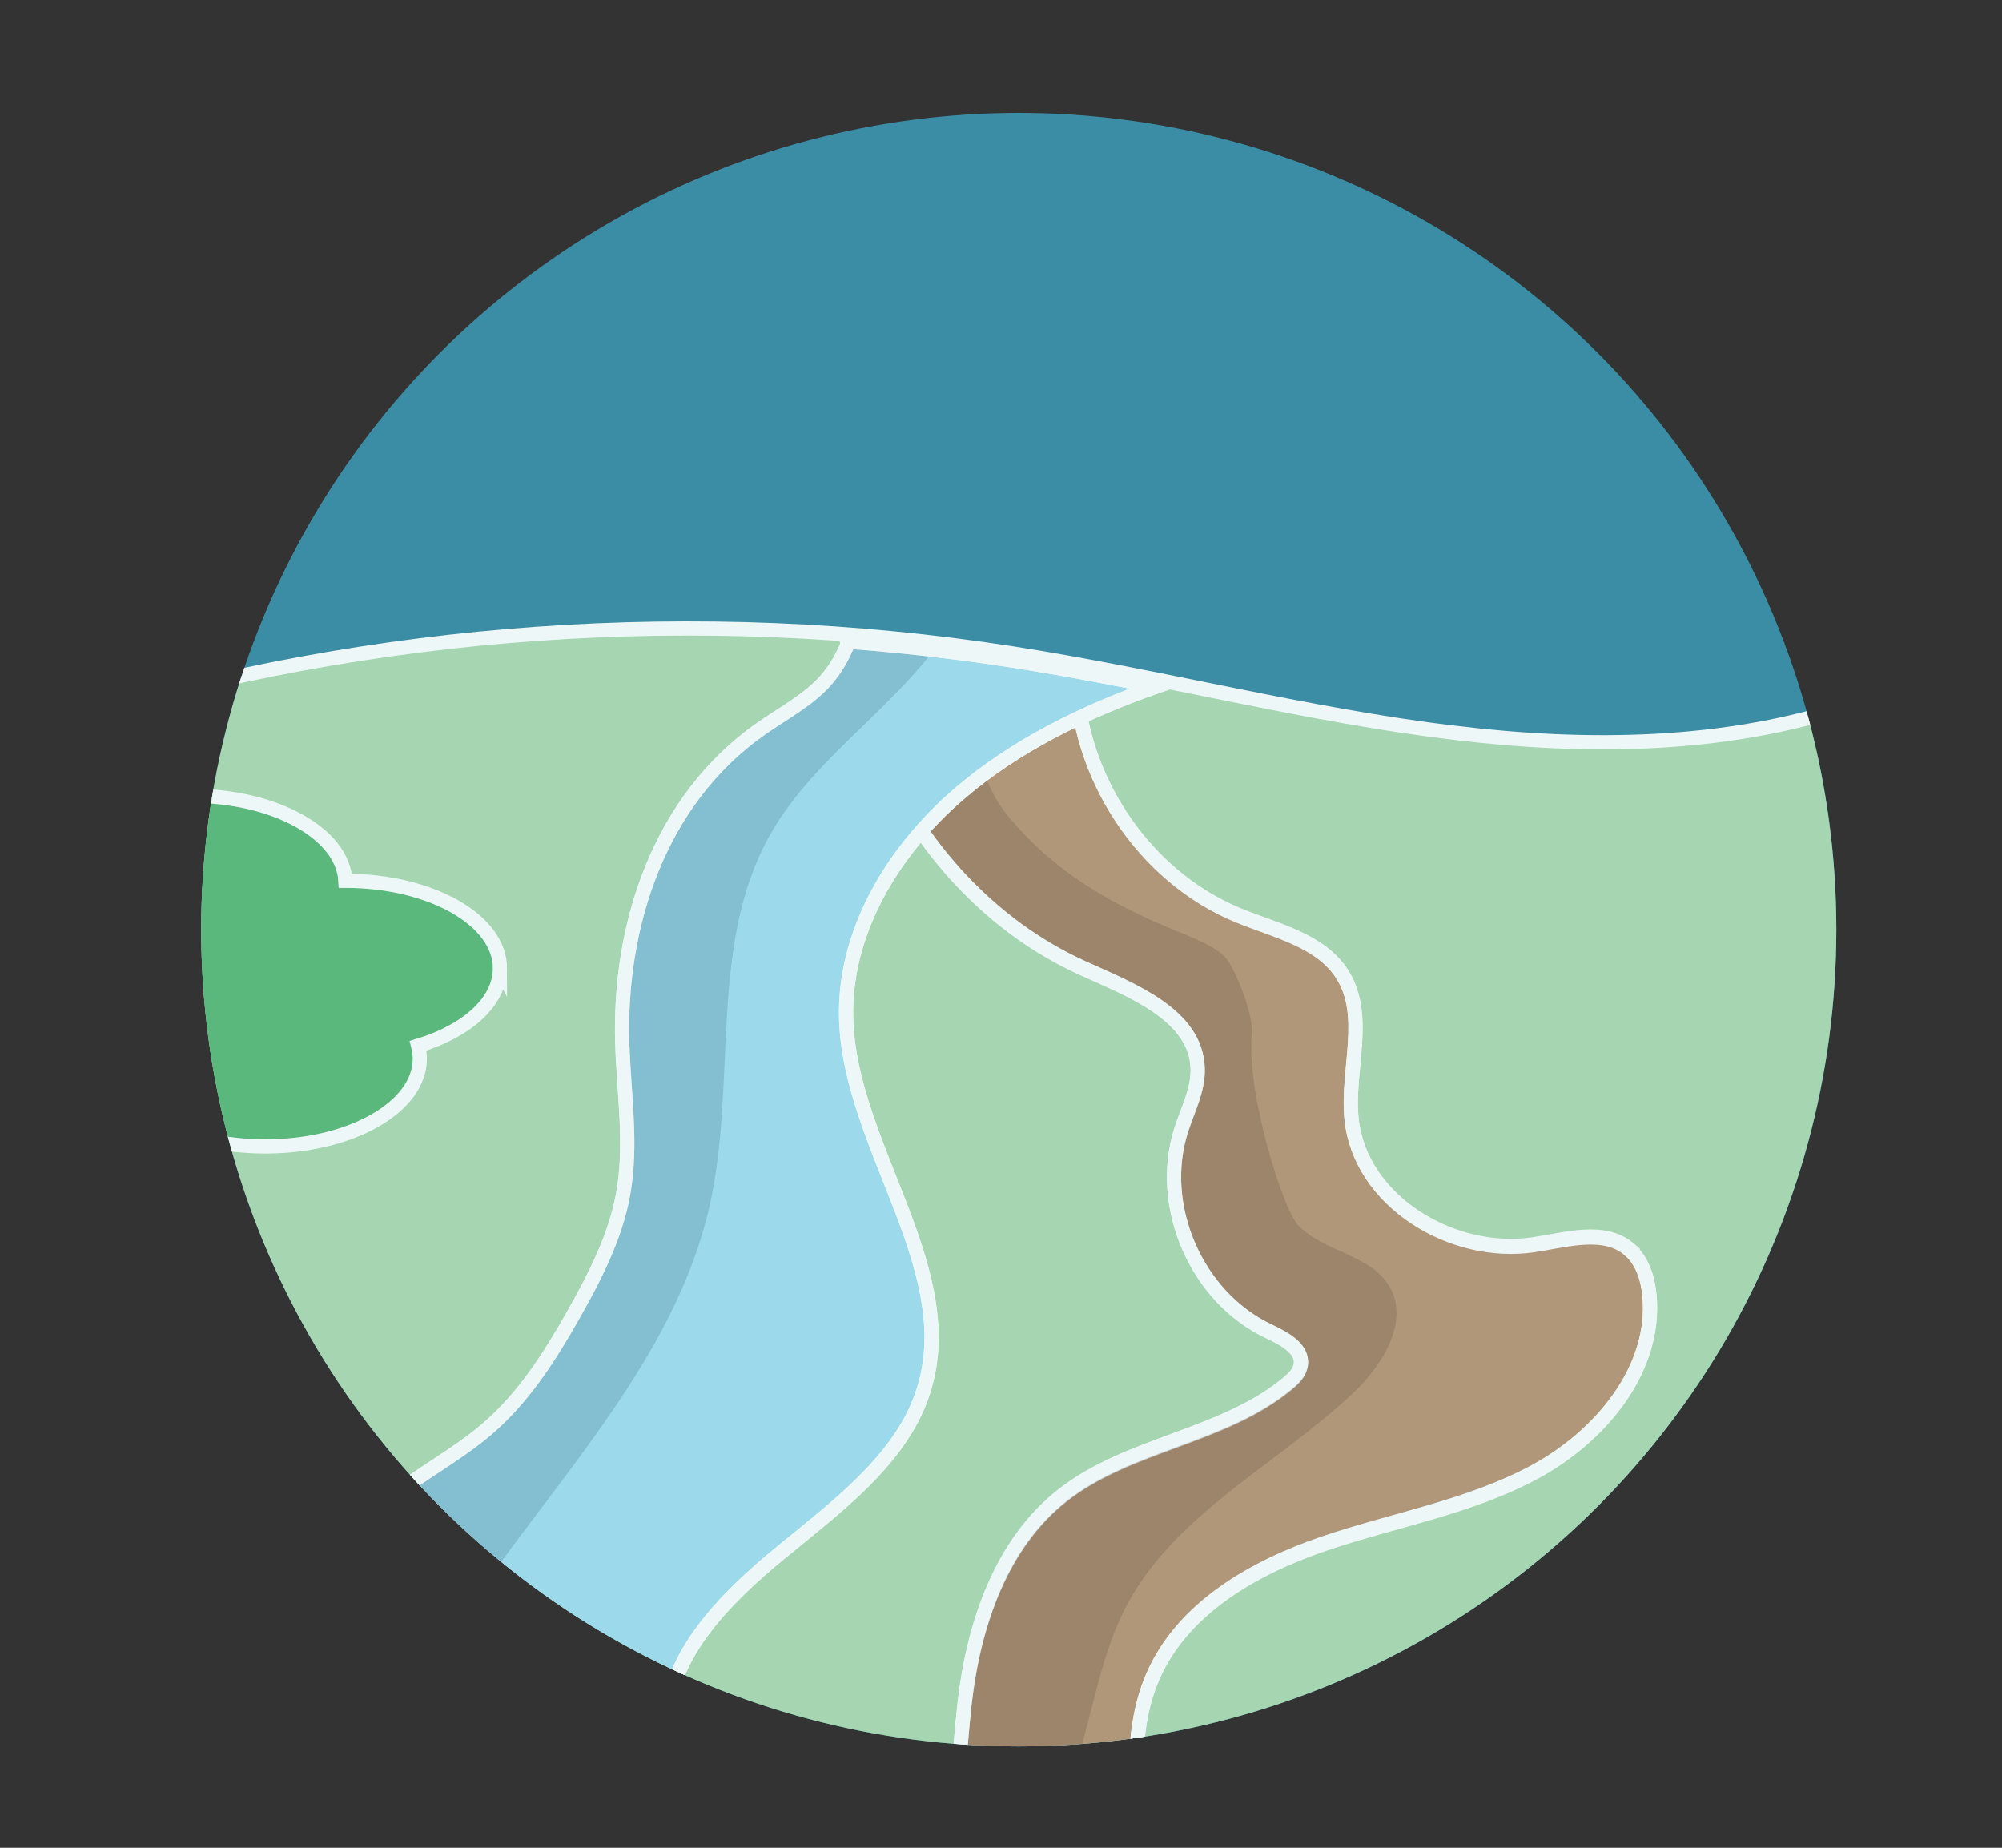 <?xml version="1.0" encoding="UTF-8"?><svg id="Layer_1" xmlns="http://www.w3.org/2000/svg" xmlns:xlink="http://www.w3.org/1999/xlink" viewBox="0 0 428.53 395.57"><rect x="0" y="0" width="428.53" height="395.57" fill="#333333" stroke="none"/><defs><style>.cls-1{fill:#3b8da5;}.cls-1,.cls-2,.cls-3,.cls-4{stroke-width:0px;}.cls-5{fill:#a5d6b1;}.cls-5,.cls-6,.cls-7,.cls-8,.cls-9{stroke:#edf7f8;stroke-miterlimit:10;stroke-width:3.04px;}.cls-2{fill:#4e3f36;}.cls-2,.cls-4{opacity:.2;}.cls-3,.cls-9{fill:none;}.cls-6{fill:#9bd9eb;}.cls-10{clip-path:url(#clippath);}.cls-7{fill:#b09779;}.cls-8{fill:#5ab87c;}.cls-4{fill:#23566b;}</style><clipPath id="clippath"><ellipse class="cls-3" cx="218.07" cy="199.02" rx="175" ry="174.85"/></clipPath></defs><g class="cls-10"><rect class="cls-1" x="-32.68" y="5.51" width="428.69" height="428.69" rx="65.49" ry="65.49"/><path class="cls-5" d="m311.56,156.92c-31.98-3.84-63.25-12.15-95.08-17.08-67.11-10.39-136.54-5.46-201.51,14.3-15.8,4.8-31.47,10.49-47.65,13.46v201.1c0,36.02,29.47,65.49,65.49,65.49h297.71c36.02,0,65.49-29.47,65.49-65.49v-217.6c-26.84,8.91-56.22,9.2-84.45,5.81Z"/><path class="cls-7" d="m348.79,267.59c-5.4-4.64-13.54-2.05-20.59-1.01-17.42,2.56-37.06-9.35-38.89-26.86-1.09-10.43,3.62-22.01-1.92-30.91-4.62-7.43-14.26-9.44-22.35-12.77-20.55-8.45-34.63-30.23-34.75-52.33-4.6-.83-9.21-1.62-13.83-2.34-11.67-1.81-23.41-3.14-35.18-4.02,1.28,8.16,3.49,16.16,6.69,23.79,8.42,20.01,23.98,37.24,43.76,46.2,10.56,4.78,24.36,10.01,24.64,21.6.11,4.53-2.13,8.74-3.52,13.06-5.23,16.27,3.23,35.78,18.69,43.08,3.26,1.54,7.47,3.72,6.89,7.28-.26,1.62-1.53,2.86-2.79,3.91-13.88,11.54-34.07,12.83-48.25,24-13.19,10.39-18.99,27.7-20.9,44.38-1.24,10.79-1.22,22.03-5.7,31.93-3.88,8.58-10.8,15.34-17.56,21.89-5.94,5.76-11.88,11.51-17.83,17.27h70.73c8.19-9.63,9.01-23.81,8.17-36.61-.88-13.51-2.92-27.7,2.47-40.12,6.33-14.61,21.54-23.31,36.61-28.44,15.07-5.13,31.12-7.8,45.13-15.36,14.01-7.57,26.04-21.92,24.56-37.77-.34-3.65-1.52-7.44-4.3-9.83Z"/><path class="cls-2" d="m275.65,296.26c-13.88,11.54-34.07,12.83-48.25,24-13.19,10.39-18.99,27.7-20.9,44.38-1.24,10.79-1.22,22.03-5.7,31.93-3.88,8.58-10.8,15.34-17.56,21.89-5.94,5.76-11.88,11.51-17.83,17.27h31.51c13.95-18.82,27.27-37.91,34.03-60.09,3.21-10.53,4.9-21.65,9.95-31.44,10.31-19.97,32.3-30.52,48.67-45.91,6.39-6.02,12.3-15.48,7.77-23-4.11-6.83-14.23-7.26-19.6-13.16-3.12-3.43-10.92-27.84-9.79-40.75.35-3.99-2.97-12.57-5.23-15.87-1.86-2.7-7.8-4.92-10.84-6.17-14.43-5.95-26.14-12.62-36.1-24.63-6.65-8.02-7.71-19.15-8.48-29.55-.13-1.72-.25-3.44-.38-5.16-8.51-1.13-17.05-2.02-25.62-2.66,1.28,8.16,3.49,16.16,6.69,23.79,8.42,20.01,23.98,37.24,43.76,46.2,10.56,4.78,24.36,10.01,24.64,21.6.11,4.53-2.13,8.74-3.52,13.06-5.23,16.27,3.23,35.78,18.69,43.08,3.26,1.54,7.47,3.72,6.89,7.28-.26,1.62-1.53,2.86-2.79,3.91Z"/><path class="cls-8" d="m107.02,207.33c0-10.37-14.8-18.77-33.06-18.77,0,0-.02,0-.03,0-.53-10.11-15.11-18.21-33.04-18.21s-33.06,8.41-33.06,18.77c0,.57.05,1.14.14,1.7-10.3,3.18-17.29,9.38-17.29,16.5,0,10.37,14.8,18.77,33.06,18.77,0,0,.02,0,.03,0-.01.19-.03.38-.03.57,0,10.37,14.8,18.77,33.06,18.77s33.06-8.41,33.06-18.77c0-.94-.13-1.87-.36-2.78,10.42-3.16,17.51-9.39,17.51-16.57Z"/><path class="cls-9" d="m348.79,267.4c-5.4-4.64-13.54-2.05-20.59-1.01-17.42,2.56-37.06-9.35-38.89-26.86-1.09-10.43,3.62-22.01-1.92-30.91-4.62-7.43-14.26-9.44-22.35-12.77-20.55-8.45-34.63-30.23-34.75-52.33-4.6-.83-9.21-1.62-13.83-2.34-11.67-1.81-23.41-3.14-35.18-4.02,1.28,8.16,3.49,16.16,6.69,23.79,8.42,20.01,23.98,37.24,43.76,46.2,10.56,4.78,24.36,10.01,24.64,21.6.11,4.53-2.13,8.74-3.52,13.06-5.23,16.27,3.23,35.78,18.69,43.08,3.26,1.54,7.47,3.72,6.89,7.28-.26,1.62-1.53,2.86-2.79,3.91-13.88,11.54-34.07,12.83-48.25,24-13.19,10.39-18.99,27.7-20.9,44.38-1.24,10.79-1.22,22.03-5.7,31.93-3.88,8.58-10.8,15.34-17.56,21.89-5.94,5.76-11.88,11.51-17.83,17.27h70.73c8.19-9.63,9.01-23.81,8.17-36.61-.88-13.51-2.92-27.7,2.47-40.12,6.33-14.61,21.54-23.31,36.61-28.44,15.07-5.13,31.12-7.8,45.13-15.36,14.01-7.57,26.04-21.92,24.56-37.77-.34-3.65-1.52-7.44-4.3-9.83Z"/><path class="cls-6" d="m158.15,429.81c-.16-7.72-.54-15.5-2.76-22.96-3.83-12.91-13.09-24.8-12.61-38.15.52-14.53,12.4-26.51,24.33-36.3,11.93-9.78,25.19-19.57,30.14-33.41,9.46-26.46-15.32-53.07-16.13-80.86-.53-18.2,9.66-35.75,24.3-48.28,11.95-10.23,26.63-17.45,42.04-22.86-10.3-2.05-20.62-4.02-30.99-5.62-11.54-1.79-23.15-3.11-34.8-3.99-1.21,3.06-2.81,5.96-5.08,8.47-3.74,4.13-8.98,6.87-13.65,10.13-21.97,15.37-30.5,42.25-29.74,67.32.33,10.91,2.15,21.91.13,32.66-1.69,8.98-5.99,17.38-10.58,25.49-5.03,8.89-10.6,17.74-18.64,24.6-6.96,5.94-15.55,10.18-22.42,16.2-8.88,7.78-14.41,18.09-19.5,28.26-9.55,19.08-18.27,38.8-21.22,59.57-1.2,8.46-1.37,17.14-.28,25.64h117.54c-.02-1.97-.04-3.94-.08-5.91Z"/><path class="cls-4" d="m78.48,396.19c5.56-52.45,61.9-86.71,73.44-138.17,5.89-26.28-.34-55.66,12.83-79.16,8.67-15.47,24.4-25.66,35.17-39.72-6.07-.71-12.15-1.29-18.23-1.75-1.21,3.06-2.81,5.96-5.08,8.47-3.74,4.13-8.98,6.87-13.65,10.13-21.97,15.37-30.5,42.25-29.74,67.32.33,10.91,2.15,21.91.13,32.66-1.69,8.98-5.99,17.38-10.58,25.49-5.03,8.89-10.6,17.74-18.64,24.6-6.96,5.94-15.55,10.18-22.42,16.2-8.88,7.78-14.41,18.09-19.5,28.26-9.55,19.08-18.27,38.8-21.22,59.57-1.2,8.46-1.37,17.14-.28,25.64h42.26c-3.78-12.96-5.89-26.07-4.47-39.54Z"/><path class="cls-9" d="m158.15,429.81c-.16-7.72-.54-15.5-2.76-22.96-3.83-12.91-13.09-24.8-12.61-38.15.52-14.53,12.4-26.51,24.33-36.3,11.93-9.78,25.19-19.57,30.14-33.41,9.46-26.46-15.32-53.07-16.13-80.86-.53-18.2,9.66-35.75,24.3-48.28,11.95-10.23,26.63-17.45,42.04-22.86-10.3-2.05-20.62-4.02-30.99-5.62-11.54-1.79-23.15-3.11-34.8-3.99-1.21,3.06-2.81,5.96-5.08,8.47-3.74,4.13-8.98,6.87-13.65,10.13-21.97,15.37-30.5,42.25-29.74,67.32.33,10.91,2.15,21.91.13,32.66-1.69,8.98-5.99,17.38-10.58,25.49-5.03,8.89-10.6,17.74-18.64,24.6-6.96,5.94-15.55,10.18-22.42,16.2-8.88,7.78-14.41,18.09-19.5,28.26-9.55,19.08-18.27,38.8-21.22,59.57-1.2,8.46-1.37,17.14-.28,25.64h117.54c-.02-1.97-.04-3.94-.08-5.91Z"/></g></svg>